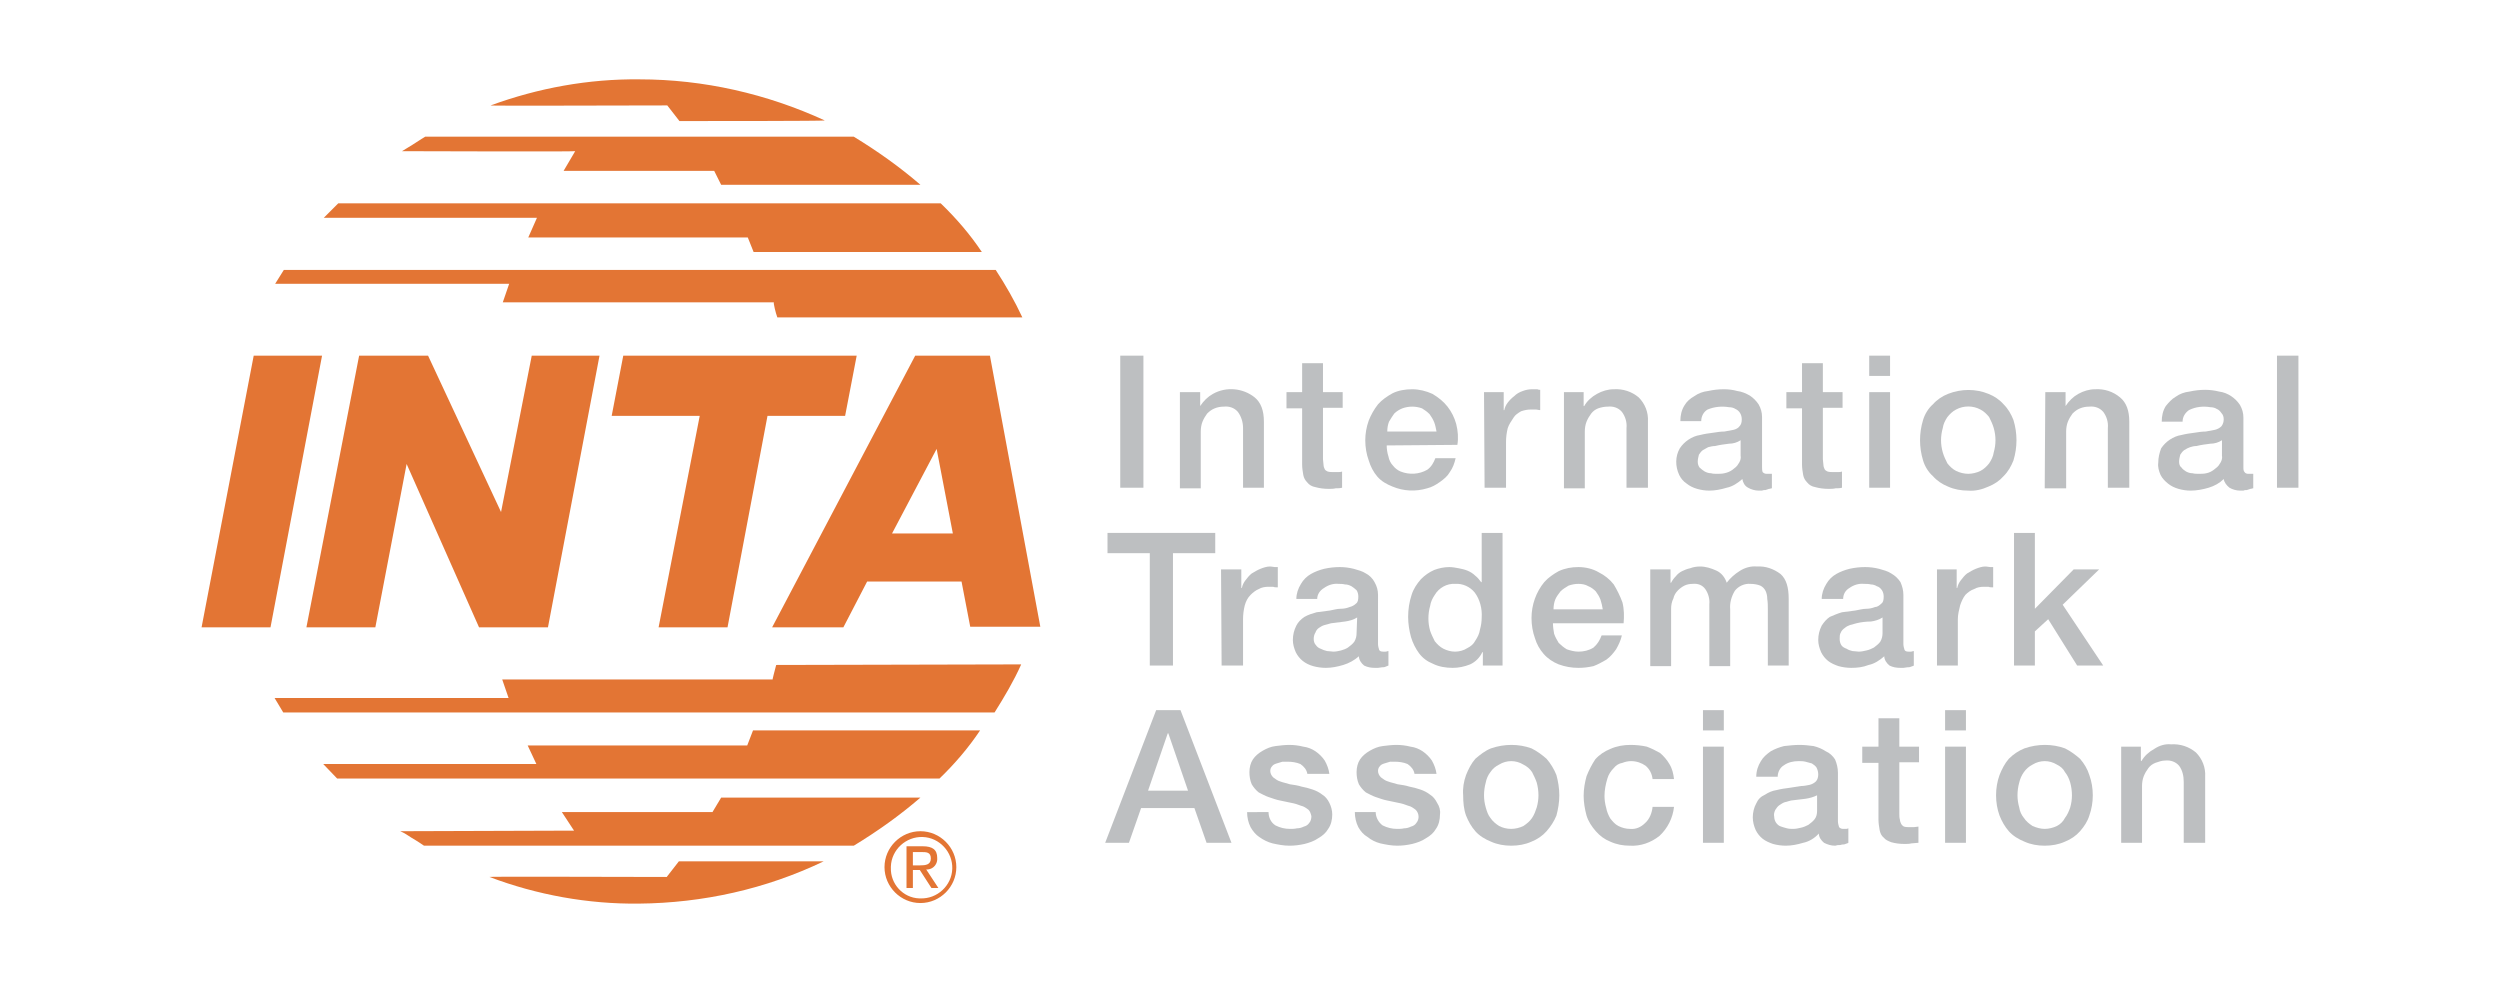 <?xml version="1.0" encoding="utf-8"?>
<!-- Generator: Adobe Illustrator 24.0.3, SVG Export Plug-In . SVG Version: 6.00 Build 0)  -->
<svg version="1.1" id="Layer_1" xmlns="http://www.w3.org/2000/svg" xmlns:xlink="http://www.w3.org/1999/xlink" x="0px" y="0px"
	 viewBox="0 0 431.6 169.7" style="enable-background:new 0 0 431.6 169.7;" xml:space="preserve">
<style type="text/css">
	.st0{fill:#BDBFC1;}
	.st1{fill:#E37534;}
</style>
<title>inta_logo</title>
<g>
	<rect x="193.4" y="61.4" class="st0" width="4" height="22.8"/>
	<path class="st0" d="M203.7,67.7h3.5v2.4c0.6-0.9,1.3-1.6,2.2-2.1c2.3-1.3,5.2-1,7.2,0.6c1.1,0.9,1.6,2.3,1.6,4.2v11.4h-3.6V73.9
		c0-1-0.3-2-0.9-2.8c-0.6-0.7-1.5-1-2.4-0.9c-0.6,0-1.1,0.1-1.6,0.3c-0.5,0.2-0.9,0.5-1.3,0.9c-0.3,0.4-0.6,0.9-0.8,1.4
		c-0.2,0.5-0.3,1.1-0.3,1.7v9.8h-3.6"/>
	<path class="st0" d="M248,74.5c-0.1-0.5-0.2-1.1-0.4-1.6c-0.2-0.5-0.5-1-0.8-1.4c-0.4-0.4-0.8-0.7-1.3-1c-1.1-0.4-2.3-0.4-3.4,0
		c-0.5,0.2-1,0.5-1.4,0.9c-0.3,0.4-0.6,0.9-0.9,1.4c-0.2,0.5-0.3,1.1-0.3,1.7 M239.4,76.9c0,0.6,0.1,1.3,0.3,1.9
		c0.1,0.6,0.4,1.2,0.8,1.6c0.3,0.4,0.8,0.8,1.3,1c1.5,0.6,3.2,0.5,4.6-0.3c0.7-0.5,1.1-1.2,1.4-2h3.5c-0.2,0.9-0.5,1.7-1,2.4
		c-0.4,0.7-1,1.2-1.7,1.7c-0.7,0.5-1.4,0.9-2.2,1.1c-2,0.6-4.1,0.5-6-0.3c-1-0.4-1.9-0.9-2.6-1.7c-0.7-0.8-1.2-1.8-1.5-2.8
		c-0.4-1.1-0.6-2.3-0.6-3.5c0-1.1,0.2-2.3,0.6-3.4c0.4-1,0.9-1.9,1.6-2.8c0.7-0.8,1.6-1.4,2.5-1.9c1-0.5,2.2-0.7,3.4-0.7
		c1.2,0,2.4,0.3,3.5,0.8c1,0.6,1.9,1.3,2.6,2.2c0.7,0.9,1.2,1.9,1.5,3c0.3,1.2,0.4,2.4,0.2,3.6L239.4,76.9z"/>
	<path class="st0" d="M256.2,67.7h3.4v3.1h0.1c0.1-0.5,0.3-0.9,0.6-1.3c0.3-0.4,0.7-0.8,1.1-1.1c0.4-0.4,0.9-0.7,1.5-0.9
		c0.5-0.2,1.1-0.3,1.6-0.3h0.9c0.2,0.1,0.3,0.1,0.5,0.1v3.5c-0.3,0-0.5-0.1-0.8-0.1h-0.8c-0.6,0-1.1,0.1-1.7,0.3
		c-0.5,0.3-1,0.6-1.3,1.1c-0.4,0.6-0.8,1.2-1,1.8c-0.2,0.8-0.3,1.6-0.3,2.4v7.9h-3.7"/>
	<path class="st0" d="M270,67.7h3.4v2.4h0.1c0.5-0.9,1.3-1.6,2.2-2.1c0.9-0.5,1.9-0.8,2.9-0.8c1.6-0.1,3.1,0.4,4.3,1.4
		c1.1,1.1,1.7,2.6,1.6,4.2v11.4h-3.7V73.9c0.1-1-0.2-2-0.8-2.8c-0.6-0.7-1.5-1-2.4-0.9c-0.6,0-1.1,0.1-1.7,0.3
		c-0.5,0.2-0.9,0.5-1.2,0.9c-0.3,0.4-0.6,0.9-0.8,1.4c-0.2,0.5-0.3,1.1-0.3,1.7v9.8H270"/>
	<path class="st0" d="M300.5,76c-0.6,0.4-1.3,0.6-2,0.6c-0.8,0.1-1.6,0.2-2.4,0.4c-0.4,0-0.8,0.1-1.2,0.2c-0.3,0.2-0.6,0.3-0.9,0.5
		c-0.3,0.2-0.5,0.5-0.7,0.8c-0.1,0.4-0.2,0.8-0.2,1.2c0,0.4,0.1,0.7,0.3,1c0.3,0.3,0.6,0.5,0.9,0.7c0.4,0.2,0.7,0.3,1.1,0.3
		c0.3,0.1,0.7,0.1,1,0.1c0.4,0,0.9,0,1.3-0.1c0.5-0.1,1-0.3,1.4-0.6c0.4-0.3,0.8-0.6,1-1c0.3-0.4,0.5-0.9,0.4-1.4 M304.2,80.6
		c0,0.3,0,0.6,0.1,0.9c0.2,0.2,0.4,0.3,0.7,0.3h0.9v2.5c-0.2,0-0.3,0.1-0.5,0.1c-0.2,0.1-0.4,0.1-0.6,0.2c-0.2,0-0.4,0-0.6,0.1h-0.6
		c-0.6,0-1.3-0.2-1.8-0.5c-0.6-0.3-0.9-0.9-1-1.5c-0.8,0.7-1.7,1.3-2.7,1.5c-1,0.3-2,0.5-3,0.5c-0.7,0-1.4-0.1-2.1-0.3
		c-0.7-0.2-1.3-0.5-1.8-0.9c-0.6-0.4-1-0.9-1.3-1.5c-0.7-1.5-0.7-3.2,0.1-4.6c0.4-0.6,0.9-1.1,1.5-1.5c0.6-0.4,1.3-0.7,2-0.8
		c0.8-0.2,1.5-0.3,2.3-0.4c0.6-0.1,1.3-0.2,1.9-0.2c0.6-0.1,1.1-0.2,1.6-0.3c0.4-0.1,0.8-0.3,1-0.6c0.3-0.3,0.4-0.7,0.4-1.2
		c0-0.8-0.4-1.5-1.1-1.8c-0.3-0.2-0.7-0.3-1.1-0.3c-1.2-0.2-2.5-0.1-3.7,0.4c-0.7,0.4-1.1,1.2-1.1,2h-3.6c0-1,0.2-1.9,0.7-2.7
		c0.4-0.7,1-1.2,1.7-1.6c0.7-0.5,1.5-0.8,2.4-0.9c0.9-0.2,1.8-0.3,2.7-0.3c0.8,0,1.6,0.1,2.3,0.3c0.8,0.1,1.5,0.4,2.2,0.8
		c0.6,0.4,1.1,0.9,1.5,1.5c0.4,0.7,0.6,1.4,0.6,2.2L304.2,80.6z"/>
	<path class="st0" d="M308.4,67.7h2.7v-5h3.6v5h3.4v2.7h-3.4v8.9c0,0.3,0.1,0.7,0.1,1c0,0.2,0.1,0.5,0.2,0.7
		c0.1,0.2,0.3,0.3,0.5,0.4c0.3,0.1,0.7,0.1,1,0.1h0.8c0.2,0,0.5,0,0.7-0.1v2.8c-0.4,0.1-0.7,0.1-1.1,0.1c-0.4,0.1-0.8,0.1-1.2,0.1
		c-0.8,0-1.6-0.1-2.3-0.3c-0.6-0.1-1.1-0.4-1.4-0.8c-0.4-0.4-0.6-0.8-0.7-1.3c-0.1-0.6-0.2-1.2-0.2-1.8v-9.7h-2.7"/>
	<path class="st0" d="M222.1,67.7h2.7v-5h3.6v5h3.4v2.7h-3.4v8.9c0,0.3,0.1,0.7,0.1,1c0,0.2,0.1,0.5,0.2,0.7
		c0.1,0.2,0.3,0.3,0.5,0.4c0.3,0.1,0.7,0.1,1,0.1h0.8c0.2,0,0.5,0,0.7-0.1v2.8c-0.4,0.1-0.7,0.1-1.1,0.1c-0.4,0.1-0.8,0.1-1.2,0.1
		c-0.8,0-1.6-0.1-2.3-0.3c-0.6-0.1-1.1-0.4-1.4-0.8c-0.4-0.4-0.6-0.8-0.7-1.3c-0.1-0.6-0.2-1.2-0.2-1.8v-9.7h-2.7"/>
	<path class="st0" d="M322.7,67.7h3.6v16.5h-3.6V67.7 M322.7,61.4h3.6v3.5h-3.6V61.4z"/>
	<path class="st0" d="M339.8,81.8c0.7,0,1.5-0.2,2.1-0.5c0.6-0.3,1.1-0.8,1.5-1.3c0.4-0.6,0.7-1.2,0.8-1.9c0.4-1.4,0.4-2.8,0-4.2
		c-0.2-0.7-0.5-1.3-0.8-1.9c-0.4-0.5-0.9-1-1.5-1.3c-1.3-0.7-2.9-0.7-4.2,0c-0.6,0.3-1.1,0.8-1.5,1.3c-0.4,0.6-0.7,1.2-0.8,1.9
		c-0.4,1.4-0.4,2.8,0,4.2c0.2,0.7,0.5,1.3,0.8,1.9c0.4,0.5,0.9,1,1.5,1.3C338.3,81.6,339.1,81.8,339.8,81.8 M339.8,84.7
		c-1.2,0-2.4-0.2-3.5-0.7c-1-0.4-1.9-1-2.6-1.8c-0.8-0.7-1.4-1.7-1.7-2.7c-0.7-2.3-0.7-4.7,0-7c0.3-1,0.9-2,1.7-2.7
		c0.7-0.8,1.6-1.4,2.6-1.8c2.3-0.9,4.8-0.9,7,0c1,0.4,1.9,1,2.6,1.8c0.8,0.8,1.3,1.7,1.7,2.7c0.7,2.3,0.7,4.7,0,7
		c-0.4,1-0.9,1.9-1.7,2.7c-0.7,0.8-1.6,1.4-2.6,1.8C342.2,84.5,341,84.8,339.8,84.7L339.8,84.7z"/>
	<path class="st0" d="M353.1,67.7h3.5v2.4c0.6-0.9,1.3-1.6,2.2-2.1c0.9-0.5,1.9-0.8,2.9-0.8c1.6-0.1,3.1,0.4,4.3,1.4
		c1.1,0.9,1.6,2.3,1.6,4.2v11.4h-3.7V73.9c0.1-1-0.2-2-0.8-2.8c-0.6-0.7-1.5-1-2.4-0.9c-0.6,0-1.1,0.1-1.6,0.3
		c-0.5,0.2-0.9,0.5-1.3,0.9c-0.3,0.4-0.6,0.9-0.8,1.4c-0.2,0.5-0.3,1.1-0.3,1.7v9.8H353"/>
	<path class="st0" d="M383.6,76c-0.6,0.4-1.3,0.6-2,0.6c-0.8,0.1-1.6,0.2-2.4,0.4c-0.4,0-0.8,0.1-1.1,0.2c-0.3,0.1-0.7,0.3-1,0.5
		c-0.3,0.2-0.5,0.5-0.7,0.8c-0.1,0.4-0.2,0.8-0.2,1.2c0,0.4,0.1,0.8,0.4,1c0.2,0.3,0.5,0.5,0.8,0.7c0.4,0.2,0.7,0.3,1.1,0.3
		c0.4,0.1,0.7,0.1,1.1,0.1c0.4,0,0.9,0,1.3-0.1c0.5-0.1,0.9-0.3,1.3-0.6c0.4-0.3,0.8-0.6,1-1c0.3-0.4,0.5-0.9,0.4-1.4 M387.3,80.6
		c0,0.4,0,0.7,0.2,0.9c0.1,0.2,0.4,0.3,0.6,0.3h0.9v2.5c-0.2,0-0.3,0.1-0.5,0.1c-0.2,0.1-0.4,0.1-0.6,0.2c-0.2,0-0.4,0-0.6,0.1h-0.6
		c-0.6,0-1.3-0.2-1.8-0.5c-0.5-0.4-0.9-0.9-1-1.5c-0.7,0.7-1.6,1.2-2.6,1.5c-1,0.3-2.1,0.5-3.1,0.5c-0.7,0-1.4-0.1-2.1-0.3
		c-0.7-0.2-1.3-0.5-1.8-0.9c-0.5-0.4-1-0.9-1.3-1.5c-0.3-0.7-0.5-1.4-0.4-2.1c0-0.9,0.2-1.7,0.5-2.5c0.4-0.6,0.9-1.1,1.5-1.5
		c0.6-0.4,1.3-0.7,2-0.8c0.8-0.2,1.5-0.3,2.3-0.4c0.6-0.1,1.3-0.2,1.9-0.2c0.6-0.1,1.1-0.2,1.6-0.3c0.4-0.1,0.8-0.3,1.1-0.6
		c0.3-0.4,0.4-0.8,0.4-1.2c0-0.4-0.1-0.8-0.4-1.1c-0.2-0.3-0.5-0.6-0.8-0.7c-0.3-0.2-0.7-0.3-1.1-0.3c-1.2-0.2-2.5-0.1-3.7,0.5
		c-0.7,0.5-1.1,1.2-1.1,2h-3.6c0-1,0.2-1.9,0.7-2.7c0.5-0.6,1-1.2,1.7-1.6c0.7-0.5,1.5-0.8,2.4-0.9c0.9-0.2,1.8-0.3,2.7-0.3
		c0.8,0,1.6,0.1,2.4,0.3c0.8,0.1,1.5,0.4,2.1,0.8c0.6,0.4,1.1,0.9,1.5,1.5c0.4,0.7,0.6,1.4,0.6,2.2L387.3,80.6z"/>
	<rect x="393.1" y="61.4" class="st0" width="3.7" height="22.8"/>
	<polyline class="st0" points="191.2,92 209.8,92 209.8,95.5 202.5,95.5 202.5,114.9 198.5,114.9 198.5,95.5 191.2,95.5 	"/>
	<path class="st0" d="M210.8,98.3h3.5v3.2h0.1c0.1-0.5,0.3-0.9,0.6-1.3c0.3-0.4,0.7-0.9,1.1-1.2c0.5-0.3,1-0.6,1.5-0.8
		c0.5-0.2,1.1-0.4,1.6-0.4c0.4,0,0.7,0.1,0.9,0.1h0.5v3.5c-0.3,0-0.6,0-0.8-0.1H219c-0.6,0-1.2,0.1-1.7,0.4c-0.5,0.2-1,0.6-1.4,1
		c-0.5,0.5-0.8,1.1-1,1.8c-0.2,0.8-0.3,1.6-0.3,2.4v8h-3.7"/>
	<path class="st0" d="M234.3,106.6c-0.6,0.4-1.4,0.6-2.1,0.7c-0.8,0.1-1.6,0.2-2.4,0.3c-0.4,0.1-0.7,0.2-1.1,0.3
		c-0.4,0.1-0.7,0.3-1,0.5c-0.3,0.2-0.5,0.5-0.6,0.8c-0.2,0.3-0.3,0.7-0.3,1.1c0,0.4,0.1,0.8,0.4,1.1c0.2,0.3,0.5,0.5,0.8,0.6
		c0.4,0.2,0.7,0.3,1.1,0.4c0.4,0,0.8,0.1,1.1,0.1c0.4,0,0.9-0.1,1.3-0.2c0.4-0.1,0.9-0.3,1.2-0.5c0.4-0.3,0.8-0.6,1.1-1
		c0.3-0.5,0.4-1,0.4-1.5 M237.9,111.2c0,0.3,0.1,0.7,0.2,1c0.1,0.2,0.3,0.3,0.7,0.3h0.4c0.2,0,0.3-0.1,0.5-0.1v2.5
		c-0.2,0.1-0.3,0.1-0.5,0.2s-0.4,0.1-0.6,0.1c-0.2,0-0.5,0.1-0.7,0.1h-0.5c-0.7,0-1.3-0.1-1.9-0.4c-0.5-0.4-0.9-1-0.9-1.6
		c-0.8,0.7-1.7,1.2-2.7,1.5c-1,0.3-2,0.5-3,0.5c-0.7,0-1.5-0.1-2.2-0.3c-0.7-0.2-1.3-0.5-1.8-0.9c-0.5-0.4-0.9-0.9-1.2-1.5
		c-0.3-0.7-0.5-1.4-0.5-2.1c0-0.9,0.2-1.7,0.6-2.5c0.3-0.6,0.8-1.1,1.4-1.5c0.7-0.4,1.4-0.6,2.1-0.8c0.7-0.1,1.5-0.2,2.3-0.3
		c0.6-0.1,1.2-0.3,1.8-0.3c0.6,0,1.1-0.1,1.6-0.3c0.4-0.1,0.8-0.3,1.1-0.6c0.3-0.2,0.4-0.6,0.4-1.2c0-0.4-0.1-0.8-0.3-1.1
		c-0.3-0.3-0.6-0.5-0.9-0.7c-0.4-0.2-0.7-0.3-1.1-0.3c-0.4-0.1-0.7-0.1-1.1-0.1c-0.9-0.1-1.8,0.2-2.5,0.7c-0.7,0.4-1.2,1.1-1.2,1.9
		h-3.6c0-0.9,0.3-1.8,0.8-2.6c0.4-0.7,1-1.3,1.7-1.7c0.7-0.4,1.5-0.7,2.3-0.9c0.9-0.2,1.8-0.3,2.7-0.3c0.8,0,1.6,0.1,2.4,0.3
		c0.7,0.2,1.5,0.4,2.1,0.8c0.6,0.3,1.2,0.9,1.5,1.5c0.4,0.7,0.6,1.4,0.6,2.2L237.9,111.2z"/>
	<path class="st0" d="M246.6,106.8c0,0.7,0.1,1.4,0.3,2.1c0.2,0.6,0.5,1.2,0.8,1.8c0.4,0.5,0.9,1,1.5,1.3c0.6,0.3,1.3,0.5,2,0.5
		c0.7,0,1.5-0.2,2.1-0.6c0.6-0.3,1.1-0.7,1.4-1.3c0.4-0.6,0.7-1.2,0.8-1.9c0.2-0.7,0.3-1.4,0.3-2.1c0.1-1.5-0.3-3.1-1.2-4.3
		c-0.8-1-2.1-1.6-3.4-1.5c-1.4-0.1-2.8,0.7-3.5,1.9c-0.4,0.6-0.7,1.2-0.8,1.9C246.7,105.3,246.6,106,246.6,106.8 M259.4,114.9H256
		v-2.3h-0.1c-0.4,0.9-1.2,1.7-2.1,2.1c-1,0.4-2,0.6-3,0.6c-1.2,0-2.4-0.2-3.4-0.7c-1-0.4-1.8-1-2.4-1.8c-0.6-0.8-1.1-1.8-1.4-2.8
		c-0.3-1.1-0.5-2.3-0.5-3.5c0-1.3,0.2-2.6,0.6-3.8c0.3-1,0.9-1.9,1.6-2.7c0.7-0.7,1.4-1.2,2.3-1.6c0.8-0.3,1.7-0.5,2.6-0.5
		c0.5,0,1.1,0.1,1.6,0.2c0.5,0.1,1,0.2,1.5,0.4c0.5,0.2,1,0.5,1.4,0.9c0.4,0.3,0.7,0.7,1,1.1h0.1V92h3.6V114.9z"/>
	<path class="st0" d="M276.7,105.2c-0.1-0.6-0.2-1.1-0.4-1.7c-0.2-0.5-0.5-1-0.8-1.4c-0.4-0.4-0.8-0.7-1.3-0.9
		c-0.5-0.3-1.1-0.4-1.7-0.4c-0.6,0-1.1,0.1-1.7,0.3c-0.5,0.3-1,0.6-1.4,1c-0.3,0.4-0.7,0.9-0.9,1.4c-0.2,0.5-0.3,1.1-0.3,1.7
		 M268.1,107.6c0,0.6,0.1,1.2,0.2,1.8c0.2,0.6,0.5,1.1,0.8,1.6c0.4,0.4,0.9,0.8,1.4,1.1c0.6,0.2,1.3,0.4,2,0.4
		c0.9,0,1.8-0.2,2.6-0.7c0.7-0.6,1.1-1.3,1.4-2.1h3.5c-0.2,0.9-0.6,1.7-1,2.4c-0.5,0.7-1,1.3-1.7,1.8c-0.7,0.4-1.4,0.8-2.2,1.1
		c-0.9,0.2-1.7,0.3-2.6,0.3c-1.2,0-2.3-0.2-3.4-0.6c-1-0.4-1.9-1-2.6-1.8c-0.7-0.8-1.2-1.7-1.5-2.7c-0.4-1.1-0.6-2.3-0.6-3.5
		c0-2.3,0.8-4.5,2.2-6.2c0.7-0.8,1.6-1.4,2.5-1.9c1.1-0.5,2.2-0.7,3.4-0.7c1.2,0,2.5,0.3,3.5,0.9c1,0.5,1.9,1.2,2.6,2.1
		c0.6,1,1.1,2,1.5,3.1c0.3,1.2,0.3,2.4,0.2,3.6L268.1,107.6z"/>
	<path class="st0" d="M284.9,98.3h3.5v2.3h0.1c0.2-0.4,0.5-0.8,0.8-1.1c0.3-0.4,0.7-0.7,1.1-0.9c0.4-0.2,0.9-0.4,1.4-0.5
		c0.5-0.2,1.1-0.3,1.7-0.3c1,0,1.9,0.3,2.8,0.7c0.9,0.4,1.5,1.2,1.8,2.1c0.6-0.8,1.4-1.5,2.2-2c0.9-0.6,2-0.9,3-0.8
		c1.5-0.1,2.9,0.4,4.1,1.3c1,0.9,1.4,2.3,1.4,4.3v11.5h-3.6v-9.7c0-0.6,0-1.2-0.1-1.8c0-0.5-0.1-1-0.3-1.4c-0.2-0.4-0.5-0.7-0.9-0.9
		c-0.5-0.2-1.1-0.3-1.7-0.3c-1-0.1-2.1,0.4-2.7,1.2c-0.6,1-0.9,2.1-0.8,3.2v9.8h-3.6v-10.7c0.1-0.9-0.2-1.9-0.7-2.6
		c-0.5-0.7-1.3-1-2.2-0.9c-0.5,0-1,0.1-1.4,0.3c-0.4,0.2-0.8,0.5-1.1,0.8c-0.4,0.4-0.7,0.9-0.8,1.4c-0.3,0.6-0.4,1.2-0.4,1.8v9.9
		h-3.6"/>
	<path class="st0" d="M325,106.6c-0.6,0.4-1.3,0.6-2,0.7c-0.8,0-1.7,0.1-2.5,0.3c-0.4,0.1-0.7,0.2-1.1,0.3c-0.3,0.1-0.7,0.3-0.9,0.5
		c-0.3,0.2-0.6,0.5-0.7,0.8c-0.2,0.3-0.2,0.7-0.2,1.1c0,0.4,0.1,0.8,0.3,1.1c0.2,0.3,0.6,0.5,0.9,0.6c0.3,0.2,0.6,0.3,1,0.4
		c0.4,0,0.8,0.1,1.1,0.1c0.4,0,0.9-0.1,1.3-0.2c0.5-0.1,0.9-0.3,1.3-0.5c0.4-0.3,0.8-0.6,1.1-1c0.3-0.5,0.4-1,0.4-1.5 M328.6,111.2
		c0,0.3,0.1,0.7,0.2,1c0.1,0.2,0.3,0.3,0.7,0.3h0.4c0.2,0,0.3-0.1,0.5-0.1v2.5c-0.1,0.1-0.3,0.1-0.5,0.2s-0.4,0.1-0.6,0.1
		s-0.5,0.1-0.7,0.1h-0.5c-0.7,0-1.3-0.1-1.9-0.4c-0.5-0.4-0.9-1-0.9-1.6c-0.8,0.7-1.7,1.3-2.7,1.5c-1,0.4-2,0.5-3,0.5
		c-0.7,0-1.5-0.1-2.2-0.3c-0.6-0.2-1.3-0.5-1.8-0.9c-0.5-0.4-0.9-0.9-1.2-1.5c-0.3-0.7-0.5-1.4-0.5-2.1c0-0.9,0.2-1.7,0.6-2.5
		c0.4-0.6,0.8-1.1,1.4-1.5c0.7-0.3,1.4-0.6,2.1-0.8c0.7-0.1,1.5-0.2,2.3-0.3c0.6-0.1,1.3-0.3,1.9-0.3c0.5,0,1-0.1,1.5-0.3
		c0.4,0,0.8-0.3,1.1-0.6c0.3-0.2,0.4-0.6,0.4-1.2c0-0.4-0.1-0.8-0.3-1.1c-0.2-0.3-0.5-0.6-0.9-0.7c-0.3-0.2-0.7-0.3-1-0.3
		c-0.4-0.1-0.8-0.1-1.2-0.1c-0.9-0.1-1.8,0.2-2.5,0.7c-0.7,0.4-1.1,1.1-1.1,1.9h-3.7c0-0.9,0.3-1.8,0.8-2.6c0.4-0.7,1-1.3,1.7-1.7
		c0.7-0.4,1.5-0.7,2.3-0.9c0.9-0.2,1.8-0.3,2.7-0.3c0.8,0,1.6,0.1,2.4,0.3c0.7,0.2,1.5,0.4,2.1,0.8c0.7,0.4,1.2,0.9,1.6,1.5
		c0.3,0.7,0.5,1.4,0.5,2.2V111.2z"/>
	<path class="st0" d="M334.4,98.3h3.4v3.2h0.1c0.1-0.5,0.3-0.9,0.6-1.3c0.3-0.4,0.7-0.9,1.1-1.2c0.5-0.3,1-0.6,1.5-0.8
		c0.5-0.2,1.1-0.4,1.6-0.4c0.4,0,0.7,0.1,0.9,0.1h0.5v3.5c-0.3,0-0.6,0-0.8-0.1h-0.8c-0.6,0-1.2,0.1-1.7,0.4c-0.6,0.2-1.1,0.6-1.5,1
		c-0.4,0.5-0.7,1.2-0.9,1.8c-0.2,0.8-0.4,1.6-0.4,2.4v8h-3.6"/>
	<polyline class="st0" points="347.7,92 351.3,92 351.3,105.1 358,98.3 362.4,98.3 356.1,104.4 363.1,114.9 358.6,114.9 
		353.6,106.9 351.3,109 351.3,114.9 347.7,114.9 	"/>
	<path class="st0" d="M198.2,136.5h6.9l-3.4-9.9h-0.1 M199.6,122.6h4.2l8.8,22.9h-4.3l-2.1-6H197l-2.1,6h-4.1L199.6,122.6z"/>
	<path class="st0" d="M219,140.2c0,0.9,0.4,1.8,1.2,2.3c0.8,0.4,1.6,0.6,2.5,0.6c0.4,0,0.8,0,1.2-0.1c0.4,0,0.8-0.1,1.2-0.3
		c0.4-0.1,0.7-0.3,0.9-0.6c0.3-0.3,0.4-0.8,0.4-1.2c-0.1-0.4-0.2-0.8-0.5-1.1c-0.4-0.3-0.8-0.6-1.3-0.7c-0.5-0.2-1.1-0.4-1.7-0.5
		c-0.6-0.1-1.3-0.3-1.9-0.4c-0.6-0.1-1.4-0.4-2-0.6c-0.6-0.2-1.1-0.5-1.7-0.8c-0.5-0.4-0.9-0.9-1.2-1.4c-0.3-0.7-0.4-1.4-0.4-2.1
		c0-0.8,0.2-1.6,0.6-2.2c0.4-0.6,1-1.1,1.7-1.5c0.7-0.4,1.4-0.7,2.2-0.8c0.8-0.1,1.6-0.2,2.4-0.2c0.8,0,1.6,0.1,2.4,0.3
		c0.8,0.1,1.5,0.4,2.1,0.8c0.6,0.4,1.2,1,1.6,1.6c0.4,0.7,0.7,1.5,0.8,2.3h-3.8c-0.1-0.7-0.6-1.3-1.2-1.7c-0.7-0.3-1.5-0.4-2.2-0.4
		h-0.9c-0.3,0.1-0.7,0.2-1,0.3c-0.3,0.1-0.6,0.2-0.8,0.5c-0.2,0.2-0.3,0.5-0.3,0.8c0,0.4,0.2,0.8,0.5,1.1c0.4,0.3,0.8,0.6,1.2,0.7
		c0.5,0.2,1.1,0.3,1.7,0.5c0.7,0.1,1.4,0.2,2,0.4c0.6,0.1,1.3,0.3,1.9,0.5c0.6,0.2,1.2,0.5,1.7,0.9c0.5,0.3,0.9,0.8,1.2,1.4
		c0.3,0.6,0.5,1.3,0.5,2c0,0.9-0.2,1.8-0.7,2.5c-0.4,0.7-1,1.2-1.7,1.6c-0.7,0.5-1.6,0.8-2.4,1c-0.9,0.2-1.7,0.3-2.6,0.3
		c-1,0-2-0.2-2.9-0.4c-0.8-0.2-1.6-0.6-2.3-1.1c-0.6-0.4-1.1-1-1.5-1.7c-0.4-0.8-0.6-1.7-0.6-2.6"/>
	<path class="st0" d="M237.5,140.2c0,0.9,0.5,1.8,1.2,2.3c0.8,0.4,1.6,0.6,2.5,0.6c0.4,0,0.8,0,1.2-0.1c0.4,0,0.8-0.1,1.2-0.3
		c0.4-0.1,0.7-0.3,0.9-0.6c0.6-0.7,0.5-1.7-0.1-2.3c-0.4-0.3-0.8-0.6-1.3-0.7c-0.5-0.2-1.1-0.4-1.7-0.5c-0.6-0.1-1.3-0.3-1.9-0.4
		c-0.6-0.1-1.4-0.4-2-0.6c-0.6-0.2-1.1-0.5-1.7-0.8c-0.5-0.4-0.9-0.9-1.2-1.4c-0.3-0.7-0.4-1.4-0.4-2.1c0-0.8,0.2-1.6,0.6-2.2
		c0.4-0.6,1-1.1,1.7-1.5c0.7-0.4,1.4-0.7,2.2-0.8c0.8-0.1,1.6-0.2,2.4-0.2c0.8,0,1.6,0.1,2.4,0.3c0.8,0.1,1.5,0.4,2.1,0.8
		c0.6,0.4,1.2,1,1.6,1.6c0.4,0.7,0.7,1.5,0.8,2.3h-3.8c-0.1-0.7-0.6-1.3-1.2-1.7c-0.7-0.3-1.5-0.4-2.2-0.4H240
		c-0.3,0.1-0.7,0.2-1,0.3c-0.3,0.1-0.6,0.2-0.8,0.5c-0.2,0.2-0.3,0.5-0.3,0.8c0,0.4,0.2,0.8,0.5,1.1c0.4,0.3,0.8,0.6,1.2,0.7
		c0.5,0.2,1.1,0.3,1.7,0.5c0.7,0.1,1.4,0.2,2,0.4c0.6,0.1,1.3,0.3,1.9,0.5c0.6,0.2,1.2,0.5,1.7,0.9c0.5,0.3,0.9,0.8,1.2,1.4
		c0.4,0.6,0.6,1.3,0.5,2c0,0.9-0.2,1.8-0.7,2.5c-0.4,0.7-1,1.2-1.7,1.6c-0.7,0.5-1.6,0.8-2.4,1c-0.9,0.2-1.7,0.3-2.6,0.3
		c-1,0-2-0.2-2.9-0.4c-0.8-0.2-1.6-0.6-2.2-1.1c-0.7-0.4-1.2-1-1.6-1.7c-0.4-0.8-0.6-1.7-0.6-2.6"/>
	<path class="st0" d="M260.9,143.1c0.7,0,1.5-0.2,2.1-0.5c0.6-0.4,1.1-0.8,1.5-1.4c0.4-0.6,0.6-1.2,0.8-1.8c0.2-0.7,0.3-1.4,0.3-2.1
		c0-0.7-0.1-1.5-0.3-2.2c-0.2-0.6-0.5-1.2-0.8-1.8c-0.4-0.6-0.9-1-1.5-1.3c-1.3-0.8-2.9-0.8-4.2,0c-0.6,0.3-1.1,0.7-1.5,1.3
		c-0.4,0.5-0.7,1.2-0.8,1.8c-0.2,0.7-0.3,1.5-0.3,2.2c0,0.7,0.1,1.4,0.3,2.1c0.2,0.7,0.4,1.3,0.8,1.8c0.4,0.6,0.9,1,1.5,1.4
		C259.4,142.9,260.1,143.1,260.9,143.1 M260.9,146c-1.2,0-2.4-0.2-3.5-0.7c-1-0.4-2-1-2.7-1.8c-0.7-0.8-1.2-1.7-1.6-2.7
		c-0.4-1.1-0.5-2.3-0.5-3.5c-0.1-1.2,0.1-2.4,0.5-3.5c0.4-1,0.9-2,1.6-2.8c0.8-0.7,1.7-1.4,2.7-1.8c2.3-0.8,4.8-0.8,7,0
		c1,0.5,1.8,1.1,2.6,1.8c0.7,0.8,1.3,1.8,1.7,2.8c0.3,1.1,0.5,2.3,0.5,3.5c0,1.2-0.2,2.4-0.5,3.5c-0.4,1-1,1.9-1.7,2.7
		c-0.7,0.8-1.6,1.4-2.6,1.8C263.3,145.8,262.1,146,260.9,146z"/>
	<path class="st0" d="M285.3,134.5c-0.1-0.9-0.5-1.7-1.2-2.3c-0.7-0.5-1.6-0.8-2.5-0.8c-0.5,0-1,0.1-1.5,0.3
		c-0.6,0.1-1.1,0.4-1.5,0.9c-0.5,0.5-0.9,1.1-1.1,1.8c-0.3,1-0.5,2-0.5,3c0,0.7,0.1,1.4,0.3,2.1c0.1,0.6,0.4,1.3,0.7,1.8
		c0.4,0.5,0.8,1,1.4,1.3c0.6,0.3,1.3,0.5,2,0.5c1,0.1,1.9-0.3,2.6-1c0.8-0.7,1.2-1.8,1.3-2.8h3.7c-0.2,1.9-1.1,3.7-2.5,5
		c-1.5,1.2-3.3,1.8-5.1,1.7c-1.2,0-2.3-0.2-3.4-0.7c-1-0.4-1.8-1-2.5-1.8c-0.7-0.8-1.3-1.7-1.6-2.7c-0.3-1.1-0.5-2.3-0.5-3.4
		c0-1.2,0.2-2.3,0.5-3.4c0.4-1,0.9-2,1.5-2.9c0.7-0.8,1.6-1.4,2.6-1.8c1.1-0.5,2.3-0.7,3.5-0.7c0.9,0,1.9,0.1,2.8,0.3
		c0.8,0.3,1.6,0.7,2.3,1.1c0.6,0.5,1.2,1.2,1.6,1.9c0.5,0.8,0.7,1.7,0.8,2.6"/>
	<path class="st0" d="M294,128.9h3.6v16.6H294V128.9 M294,122.6h3.6v3.5H294V122.6z"/>
	<path class="st0" d="M313.7,137.3c-0.6,0.3-1.3,0.5-2,0.6l-2.5,0.3c-0.4,0.1-0.7,0.2-1.1,0.3c-0.3,0.1-0.6,0.3-0.9,0.5
		c-0.3,0.2-0.5,0.5-0.7,0.8c-0.2,0.4-0.3,0.8-0.2,1.2c0,0.3,0.1,0.7,0.3,1c0.2,0.3,0.5,0.6,0.9,0.7c0.3,0.1,0.6,0.2,1,0.3
		c0.4,0.1,0.7,0.1,1.1,0.1c0.4,0,0.9-0.1,1.3-0.2c0.5-0.1,0.9-0.3,1.3-0.5c0.4-0.3,0.8-0.6,1.1-1c0.3-0.4,0.4-0.9,0.4-1.4
		 M317.3,141.8c0,0.3,0.1,0.7,0.2,1c0.2,0.2,0.4,0.3,0.7,0.3h0.4c0.2,0,0.3,0,0.5-0.1v2.5c-0.1,0.1-0.3,0.1-0.5,0.2
		s-0.4,0.1-0.6,0.1c-0.2,0.1-0.5,0.1-0.7,0.1c-0.2,0-0.3,0.1-0.5,0.1c-0.7,0-1.3-0.2-1.9-0.5c-0.5-0.4-0.9-1-0.9-1.6
		c-0.7,0.8-1.7,1.4-2.7,1.6c-1,0.3-2,0.5-3,0.5c-0.7,0-1.5-0.1-2.2-0.3c-0.6-0.2-1.3-0.5-1.8-0.9c-0.5-0.4-0.9-0.9-1.2-1.5
		c-0.3-0.7-0.5-1.4-0.5-2.2c0-0.8,0.2-1.7,0.6-2.4c0.3-0.7,0.8-1.2,1.5-1.5c0.6-0.4,1.3-0.7,2-0.8c0.8-0.2,1.5-0.3,2.3-0.4l1.9-0.3
		c0.5,0,1-0.1,1.5-0.2c0.4-0.1,0.8-0.3,1.1-0.6c0.3-0.3,0.4-0.8,0.4-1.2c0-0.4-0.1-0.8-0.3-1.2c-0.2-0.3-0.5-0.5-0.8-0.7
		c-0.4-0.1-0.7-0.2-1.1-0.3s-0.8-0.1-1.2-0.1c-0.9,0-1.8,0.2-2.5,0.7c-0.7,0.4-1.1,1.2-1.1,2h-3.7c0-1,0.3-1.9,0.8-2.7
		c0.4-0.7,1-1.2,1.7-1.7c0.7-0.4,1.5-0.7,2.3-0.9c0.9-0.1,1.8-0.2,2.7-0.2c0.8,0,1.6,0.1,2.4,0.2c0.8,0.2,1.5,0.5,2.1,0.9
		c0.7,0.3,1.2,0.8,1.6,1.4c0.3,0.7,0.5,1.5,0.5,2.3L317.3,141.8z"/>
	<path class="st0" d="M321.5,128.9h2.8V124h3.6v4.9h3.4v2.7h-3.4v8.9c0,0.3,0,0.7,0.1,1c0,0.2,0.1,0.5,0.2,0.7
		c0.1,0.2,0.3,0.4,0.5,0.5c0.3,0.1,0.7,0.1,1,0.1h0.7c0.3,0,0.6-0.1,0.8-0.1v2.8c-0.4,0-0.8,0.1-1.2,0.1c-0.4,0.1-0.8,0.1-1.2,0.1
		c-0.8,0-1.6-0.1-2.3-0.3c-0.5-0.2-1-0.4-1.3-0.8c-0.4-0.3-0.6-0.8-0.7-1.3c-0.1-0.6-0.2-1.2-0.2-1.8v-9.8h-2.8"/>
	<path class="st0" d="M335.8,128.9h3.6v16.6h-3.6V128.9 M335.8,122.6h3.6v3.5h-3.6V122.6z"/>
	<path class="st0" d="M353,143.1c0.7,0,1.5-0.2,2.1-0.5c0.6-0.3,1.1-0.8,1.4-1.4c0.4-0.5,0.7-1.2,0.9-1.8c0.2-0.7,0.3-1.4,0.3-2.1
		c0-0.7-0.1-1.5-0.3-2.2c-0.2-0.7-0.5-1.3-0.9-1.8c-0.3-0.6-0.8-1-1.4-1.3c-1.3-0.8-2.9-0.8-4.2,0c-1.2,0.6-2,1.8-2.3,3.1
		c-0.2,0.7-0.3,1.5-0.3,2.2c0,0.7,0.1,1.4,0.3,2.1c0.1,0.7,0.4,1.3,0.8,1.8c0.4,0.6,0.9,1,1.5,1.4
		C351.6,142.9,352.3,143.1,353,143.1 M353,146c-1.2,0-2.4-0.2-3.5-0.7c-1-0.4-2-1-2.7-1.8c-0.7-0.8-1.2-1.7-1.6-2.7
		c-0.4-1.1-0.6-2.3-0.6-3.5c0-1.2,0.2-2.4,0.6-3.5c0.4-1,0.9-2,1.6-2.8c0.8-0.8,1.7-1.4,2.7-1.8c2.3-0.8,4.8-0.8,7,0
		c1,0.5,1.8,1.1,2.6,1.8c0.7,0.8,1.3,1.8,1.6,2.8c0.4,1.1,0.6,2.3,0.6,3.5c0,1.2-0.2,2.4-0.6,3.5c-0.3,1-0.9,1.9-1.6,2.7
		c-0.7,0.8-1.6,1.4-2.6,1.8C355.4,145.8,354.2,146,353,146L353,146z"/>
	<path class="st0" d="M366.2,128.9h3.4v2.4l0.1,0.1c0.5-0.9,1.3-1.6,2.2-2.1c0.9-0.6,1.9-0.9,2.9-0.8c1.6-0.1,3.1,0.4,4.3,1.4
		c1.1,1.1,1.7,2.6,1.6,4.2v11.4h-3.7v-10.5c0-1-0.2-2-0.8-2.8c-0.6-0.7-1.5-1-2.4-0.9c-0.6,0-1.1,0.2-1.7,0.4
		c-0.5,0.2-0.9,0.5-1.2,0.9c-0.3,0.4-0.6,0.9-0.8,1.4c-0.2,0.5-0.3,1.1-0.3,1.7v9.8h-3.6"/>
	<polyline class="st1" points="107.6,61.4 147.9,61.4 145.9,71.8 132.5,71.8 125.6,108.3 113.7,108.3 120.8,71.8 105.6,71.8 	"/>
	<path class="st1" d="M161.7,77.5L154,92.1h10.5 M133.3,108.3L158,61.4h12.9l8.7,46.8h-12.1l-1.5-7.8h-16.3l-4.1,7.9H133.3z"/>
	<polyline class="st1" points="55.5,61.4 55.6,61.4 46.7,108.3 34.8,108.3 43.8,61.4 55.6,61.4 	"/>
	<polyline class="st1" points="82.7,108.3 70.2,80.1 64.8,108.3 52.9,108.3 62,61.4 73.9,61.4 86.5,88.4 91.8,61.4 103.5,61.4 
		94.6,108.3 	"/>
	<path class="st1" d="M129.1,41H91.2l1.5-3.4H55.9l2.5-2.5h104c2.7,2.6,5.1,5.4,7.1,8.4h-39.4"/>
	<path class="st1" d="M124.5,31.9h34.4c-3.6-3.1-7.4-5.8-11.5-8.3H73.4c0,0-1,0.6-2.2,1.4l-1.8,1.1c0,0,29.9,0.1,29.9,0l-2,3.4h26"
		/>
	<path class="st1" d="M134.2,54.8h42.3c-1.3-2.8-2.9-5.6-4.6-8.2H49l-1.5,2.4h40.4l-1.1,3.2h46.8C133.5,52.3,133.9,54,134.2,54.8"/>
	<path class="st1" d="M115.2,18.2c-7.4,0-30.8,0.1-30.5,0c8.2-3,16.9-4.6,25.7-4.5c11.1,0,22,2.5,32,7.1c-0.9,0.1-19.1,0.1-25.1,0.1
		"/>
	<path class="st1" d="M129,128.7H91.1l1.5,3.2H55.8l2.4,2.5h104c2.6-2.5,5-5.3,7-8.3H130"/>
	<path class="st1" d="M124.5,137.7h34.4c-3.6,3.1-7.4,5.8-11.5,8.3L73.2,146c0,0-1-0.7-2.2-1.4c-0.6-0.4-1.2-0.8-1.9-1.1l30-0.1
		l-2.1-3.2h26"/>
	<path class="st1" d="M134,114.8c10.1,0,32.8-0.1,42.3-0.1c-1.3,2.9-2.9,5.6-4.6,8.3H48.9l-1.5-2.5h40.4l-1.1-3.2h46.7
		C133.3,117.4,133.8,115.6,134,114.8"/>
	<path class="st1" d="M115.1,151.4c-7.4,0-30.8-0.1-30.6,0c8.2,3.1,17,4.7,25.8,4.6c11-0.1,21.9-2.5,31.9-7.3h-25"/>
	<path class="st1" d="M157.6,149.4h1.2c1,0,1.9-0.1,1.9-1.2s-0.8-1.1-1.6-1.1h-1.5 M156.5,146.1h2.8c1.7,0,2.5,0.6,2.5,2
		c0.1,1-0.6,1.9-1.6,2c-0.1,0-0.2,0-0.3,0l2.1,3.2h-1.2l-2-3.1h-1.2v3.1h-1.1V146.1z M158.9,155.1c2.9,0.1,5.4-2.2,5.5-5.1
		c0.1-2.9-2.2-5.4-5.1-5.5c-2.9-0.1-5.4,2.2-5.5,5.1c0,0.1,0,0.1,0,0.2c-0.1,2.8,2.1,5.2,4.9,5.3
		C158.8,155.1,158.9,155.1,158.9,155.1z M158.9,143.5c3.4,0,6.2,2.8,6.2,6.2c0,3.4-2.8,6.2-6.2,6.2s-6.2-2.8-6.2-6.2
		C152.7,146.3,155.5,143.5,158.9,143.5z"/>
</g>
</svg>
